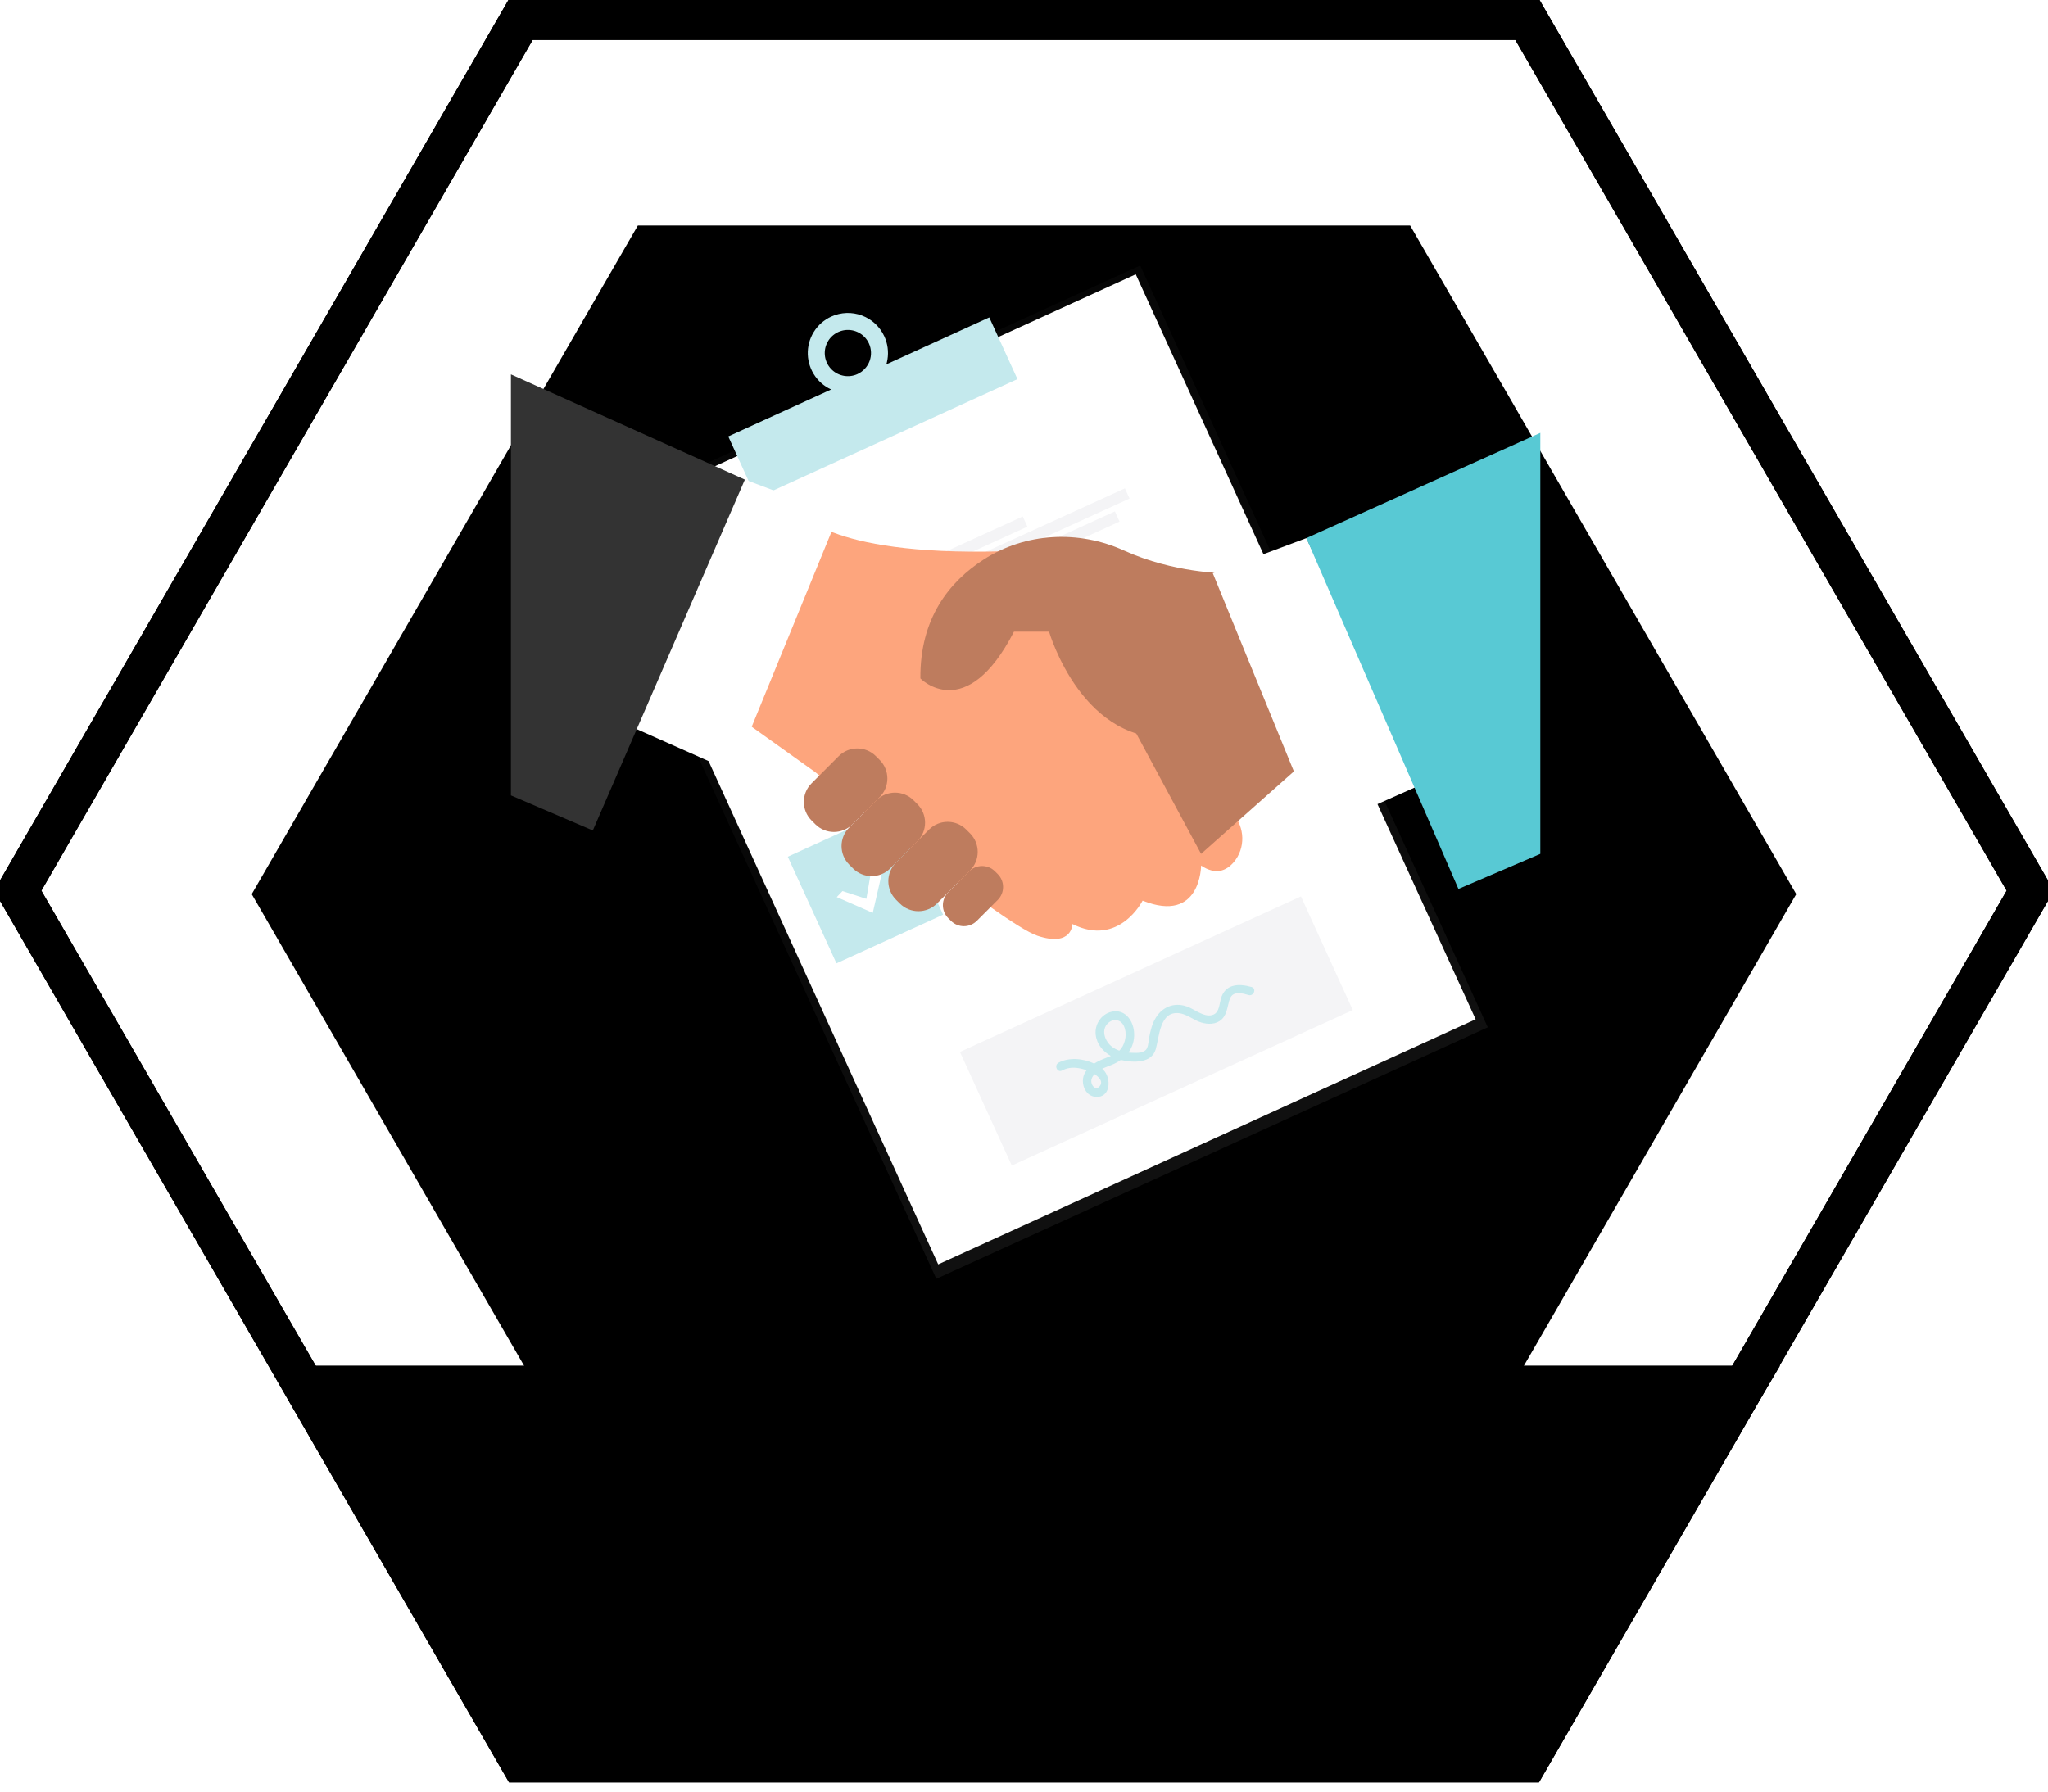 <svg class="badge" width="400" height="350" viewBox="0 0 400 350" fill="none" xmlns="http://www.w3.org/2000/svg">


	<!-- BADGE BORDER -->
  <path class="badge__border--hidden" fill="#FFFFFF" d="M298.268 3.795L396.536 174L298.268 344.205L101.732 344.205L3.464 174L101.732 3.795L298.268 3.795Z" stroke="currentColor" stroke-width="8" />
  <path class="badge__border" d="M298.268 3.795L396.536 174L298.268 344.205L101.732 344.205L3.464 174L101.732 3.795L298.268 3.795Z" stroke="currentColor" stroke-width="8" />

  <!-- BADGE BG -->
  <path class="badge__bg" d="M124.583 305.3H275.416L350.833 174.674L275.417 44.049H124.583L49.166 174.674L124.583 305.3Z" fill="currentColor"/>

  <!-- BADGE LABEL -->
  <path class="badge__label-bg" d="M53.575 266.78H347.689L299.581 347.689H100.589L53.575 266.78Z" fill="currentColor"/>

	
	<g class="paper">
		<!-- SHADOW -->
		<path opacity="0.5" d="M222.698 51.868L114.987 101L182.873 249.823L290.584 200.691L222.698 51.868Z" fill="url(#paint0_linear_2_548)"/>
		<!-- PAPER BG -->
		<path d="M221.827 53.589L116.856 101.471L183.241 247.006L288.212 199.124L221.827 53.589Z" fill="white"/>
		
		<!-- PAPER CLIP -->
		<path d="M193.218 62.005L142.241 85.258L147.741 97.317L198.719 74.064L193.218 62.005Z" fill="#C4E9ED"/>
		<path d="M162.352 61.844C160.942 62.487 159.755 63.533 158.94 64.851C158.125 66.168 157.719 67.698 157.773 69.246C157.828 70.795 158.34 72.292 159.245 73.549C160.151 74.806 161.409 75.767 162.86 76.309C164.312 76.851 165.891 76.951 167.399 76.595C168.907 76.239 170.276 75.445 171.332 74.311C172.388 73.178 173.085 71.757 173.333 70.227C173.582 68.698 173.371 67.13 172.728 65.72C171.866 63.83 170.288 62.36 168.342 61.633C166.397 60.906 164.242 60.982 162.352 61.844V61.844ZM167.477 73.082C166.664 73.453 165.76 73.574 164.878 73.43C163.996 73.287 163.176 72.885 162.523 72.276C161.869 71.667 161.411 70.877 161.205 70.008C161 69.138 161.058 68.227 161.37 67.39C161.683 66.553 162.237 65.827 162.962 65.305C163.687 64.782 164.55 64.487 165.443 64.455C166.336 64.424 167.219 64.657 167.979 65.127C168.739 65.597 169.342 66.282 169.713 67.094C170.21 68.185 170.254 69.428 169.835 70.55C169.415 71.672 168.568 72.582 167.477 73.079V73.082Z" fill="#C4E9ED"/>
		
		<!-- CHECKBOX -->
		<path d="M174.696 157.862L153.867 167.363L163.368 188.193L184.198 178.691L174.696 157.862Z" fill="#C4E9ED"/>
		<path d="M164.548 174.08L169.212 175.593L170.746 166.617L173.014 167.238L170.462 178.335L163.428 175.254L164.548 174.08Z" fill="white"/>
		
		<!-- TEXT -->
		<path d="M199.756 100.894L171.205 113.917L172.114 115.909L200.665 102.886L199.756 100.894Z" fill="#F4F4F6"/>
		<path d="M219.712 95.402L172.57 116.905L173.479 118.898L220.62 97.394L219.712 95.402Z" fill="#F4F4F6"/>
		<path d="M217.752 99.904L173.931 119.893L174.839 121.885L218.661 101.896L217.752 99.904Z" fill="#F4F4F6"/>
		
		<!-- SIGN BOX -->
		<path d="M254.089 175.122L187.488 205.502L197.614 227.701L264.215 197.321L254.089 175.122Z" fill="#F4F4F6"/>
		<path d="M244.434 192.814C241.874 192.084 239.255 192.223 238.439 195.15C238.164 196.136 238.132 197.667 237.074 198.176C235.517 198.924 233.639 197.427 232.288 196.817C229.77 195.681 227.185 196.455 225.728 198.843C224.988 200.054 224.672 201.446 224.42 202.826C224.312 203.424 224.298 204.163 224.046 204.727C223.563 205.805 222.053 205.708 221.062 205.667C220.844 205.667 220.623 205.641 220.401 205.618C221.184 204.539 221.576 203.224 221.51 201.892C221.445 199.705 220.024 197.312 217.541 197.58C215.317 197.811 213.751 199.959 214 202.133C214.213 203.981 215.416 205.413 216.959 206.29C216.201 206.625 215.393 206.886 214.677 207.233C214.342 207.395 214.018 207.576 213.704 207.776C211.54 206.732 208.696 206.535 206.749 207.6C205.807 208.115 206.495 209.647 207.442 209.127C208.925 208.316 210.56 208.52 212.11 209.035L212.24 209.081C212.087 209.277 211.951 209.487 211.836 209.707C210.96 211.407 211.836 214.096 213.965 214.281C216.968 214.537 217.109 210.569 215.478 208.989C215.409 208.922 215.34 208.857 215.266 208.794C215.94 208.469 216.67 208.224 217.315 207.949C217.876 207.711 218.411 207.414 218.909 207.062L219.024 207.092C221.318 207.612 224.898 207.773 225.723 204.995C226.43 202.583 226.497 197.462 230.308 197.935C231.863 198.127 233.138 199.321 234.616 199.753C235.94 200.148 237.472 200.164 238.557 199.19C239.453 198.386 239.654 197.198 239.929 196.09C240.07 195.517 240.209 194.833 240.675 194.424C241.519 193.687 242.911 194.122 243.852 194.39C244.88 194.681 245.476 193.11 244.434 192.814ZM214.635 212.354C214.129 212.855 213.593 212.458 213.323 211.934C212.995 211.296 213.136 210.668 213.554 210.107C213.623 210.015 213.696 209.927 213.774 209.843C214.774 210.49 215.592 211.416 214.644 212.354H214.635ZM216.409 199.88C217.449 198.915 218.897 199.127 219.516 200.453C220.135 201.779 219.863 203.65 218.994 204.819C218.879 204.972 218.752 205.116 218.613 205.249C218.008 205.046 217.448 204.727 216.966 204.309C215.737 203.2 215.042 201.151 216.419 199.873L216.409 199.88Z" fill="#C4E9ED"/>
	</g>

	<!-- HANDS SHADOW -->
	<!-- <path d="M258.287 103.079L239.641 110.348C236.134 110.087 228.756 109.136 221.433 105.682C213.282 101.839 203.942 101.848 196.024 105.874C177.775 106.311 167.731 103.973 162.372 101.76L163.786 98.8587L144.886 91.49L97.6334 70.3123V157.111L114.17 164.48L123.041 143.201L142.521 152.21L146.26 142.706L159.051 152.198L159.922 152.93L158.723 154.175C157.623 155.336 157.011 156.874 157.011 158.473C157.011 160.072 157.623 161.61 158.723 162.771C159.255 163.333 159.896 163.781 160.607 164.087C161.318 164.393 162.083 164.551 162.857 164.551C163.632 164.551 164.397 164.393 165.108 164.087C165.819 163.781 166.46 163.333 166.992 162.771L166.336 163.464C165.237 164.625 164.624 166.163 164.624 167.761C164.624 169.36 165.237 170.898 166.336 172.059V172.059C166.868 172.621 167.509 173.069 168.22 173.375C168.931 173.682 169.697 173.839 170.471 173.839C171.245 173.839 172.011 173.682 172.722 173.375C173.433 173.069 174.074 172.621 174.606 172.059L178.394 168.121L175.793 170.823C174.694 171.984 174.081 173.522 174.081 175.121C174.081 176.72 174.694 178.258 175.793 179.419V179.419C176.325 179.981 176.966 180.429 177.677 180.735C178.388 181.041 179.154 181.199 179.928 181.199C180.702 181.199 181.468 181.041 182.179 180.735C182.89 180.429 183.531 179.981 184.063 179.419L187.803 175.531L186.23 177.166C185.461 177.977 185.033 179.052 185.033 180.169C185.033 181.287 185.461 182.361 186.23 183.172C186.601 183.565 187.049 183.878 187.545 184.091C188.042 184.305 188.577 184.415 189.117 184.415C189.658 184.415 190.192 184.305 190.689 184.091C191.185 183.878 191.633 183.565 192.005 183.172L194.499 180.581C198.784 183.711 202.252 185.995 203.949 186.586C211.025 189.04 211.025 184.126 211.025 184.126C220.475 189.037 225.201 179.215 225.201 179.215C237.014 184.126 237.014 171.847 237.014 171.847C239.966 173.893 242.096 172.955 243.584 171.154C245.609 168.71 245.857 165.261 244.466 162.494L255.757 152.059L260.64 162.043L280.12 153.034L288.991 172.699L302.053 166.866V80.975L258.287 103.079Z" fill="url(#paint6_linear_2_548)"/> -->
	
	<!-- LEFT HAND -->
	<g class="hand__left">
		<!-- HAND -->
		<path d="M156.907 100.552C156.907 100.552 163.506 109.69 202.6 107.406L225.448 141.676L240.758 158.902C243.163 161.609 243.299 165.714 240.939 168.458C239.504 170.123 237.441 170.999 234.586 169.093C234.586 169.093 234.586 180.516 223.163 175.947C223.163 175.947 218.594 185.085 209.456 180.516C209.456 180.516 209.456 185.085 202.603 182.8C195.749 180.516 159.191 150.817 159.191 150.817L143.2 139.394L156.907 100.552Z" fill="#FDA57D"/>
	
		<!-- WHITE SLEEVE -->
		<path d="M122.639 141.678L143.2 150.817L163.763 100.554L145.484 93.698L122.639 141.678Z" fill="white"/>
	
		<!-- BLACK SLEEVE -->
		<path d="M99.791 73.138L145.484 93.698L115.785 162.24L99.791 155.386V73.138Z" fill="#333333"/>
	</g>

	<!-- RIGHT HAND -->
	<g class="hand__right">
		<!-- HAND -->
		<path d="M255.149 148.532L234.586 166.809L218.594 137.107L255.149 127.969V148.532Z" fill="#BE7C5E"/>
		<path d="M239.155 111.977C239.155 111.977 229.283 111.977 219.521 107.544C210.644 103.518 200.307 104.031 192.115 109.316C185.44 113.624 179.656 120.757 179.764 132.538C179.764 132.538 188.648 141.676 198.04 123.4H204.894C204.894 123.4 211.494 146.248 230.027 143.958C248.559 141.669 252.874 139.389 252.874 139.389L239.155 111.977Z" fill="#BE7C5E"/>
		
		<!-- FINGERS -->
		<path d="M171.811 148.459L171.07 147.717C169.066 145.714 165.818 145.714 163.814 147.717L158.504 153.028C156.5 155.031 156.5 158.279 158.504 160.283L159.245 161.025C161.249 163.028 164.497 163.028 166.501 161.025L171.811 155.714C173.815 153.711 173.815 150.462 171.811 148.459Z" fill="#BE7C5E"/>
		<path d="M179.175 157.09L178.433 156.348C176.43 154.345 173.181 154.345 171.178 156.348L165.868 161.658C163.864 163.662 163.864 166.91 165.868 168.914L166.609 169.655C168.613 171.659 171.861 171.659 173.865 169.655L179.175 164.345C181.178 162.342 181.178 159.093 179.175 157.09Z" fill="#BE7C5E"/>
		<path d="M189.454 162.799L188.713 162.058C186.709 160.054 183.461 160.054 181.457 162.058L175.005 168.51C173.002 170.513 173.002 173.762 175.005 175.765L175.747 176.507C177.751 178.51 180.999 178.51 183.003 176.507L189.454 170.055C191.458 168.051 191.458 164.803 189.454 162.799Z" fill="#BE7C5E"/>
		<path d="M194.865 170.749L194.347 170.231C192.948 168.832 190.679 168.832 189.28 170.231L185.208 174.303C183.809 175.702 183.809 177.971 185.208 179.37L185.726 179.887C187.125 181.287 189.394 181.287 190.793 179.887L194.865 175.815C196.264 174.416 196.264 172.148 194.865 170.749Z" fill="#BE7C5E"/>
	
		<!-- WHITE SLEEVE -->
		<path d="M277.995 153.101L257.434 162.24L236.871 111.977L255.15 105.124L277.995 153.101Z" fill="white"/>
		
		<!-- ACQUA SLEEVE -->
		<path d="M300.843 84.56L255.15 105.123L284.851 173.662L300.843 166.809V84.56Z" fill="#58C9D4"/>
	</g>
	<defs>
		<linearGradient id="paint0_linear_2_548" x1="236.729" y1="225.257" x2="168.844" y2="76.433" gradientUnits="userSpaceOnUse">
			<stop stop-color="#808080" stop-opacity="0.25"/>
			<stop offset="0.54" stop-color="#808080" stop-opacity="0.12"/>
			<stop offset="1" stop-color="#808080" stop-opacity="0.1"/>
		</linearGradient>
		
		<linearGradient id="paint6_linear_2_548" x1="122672" y1="71076.9" x2="122672" y2="11857.6" gradientUnits="userSpaceOnUse">
			<stop stop-color="#808080" stop-opacity="0.25"/>
			<stop offset="0.54" stop-color="#808080" stop-opacity="0.12"/>
			<stop offset="1" stop-color="#808080" stop-opacity="0.1"/>
		</linearGradient>
	</defs>
</svg>
